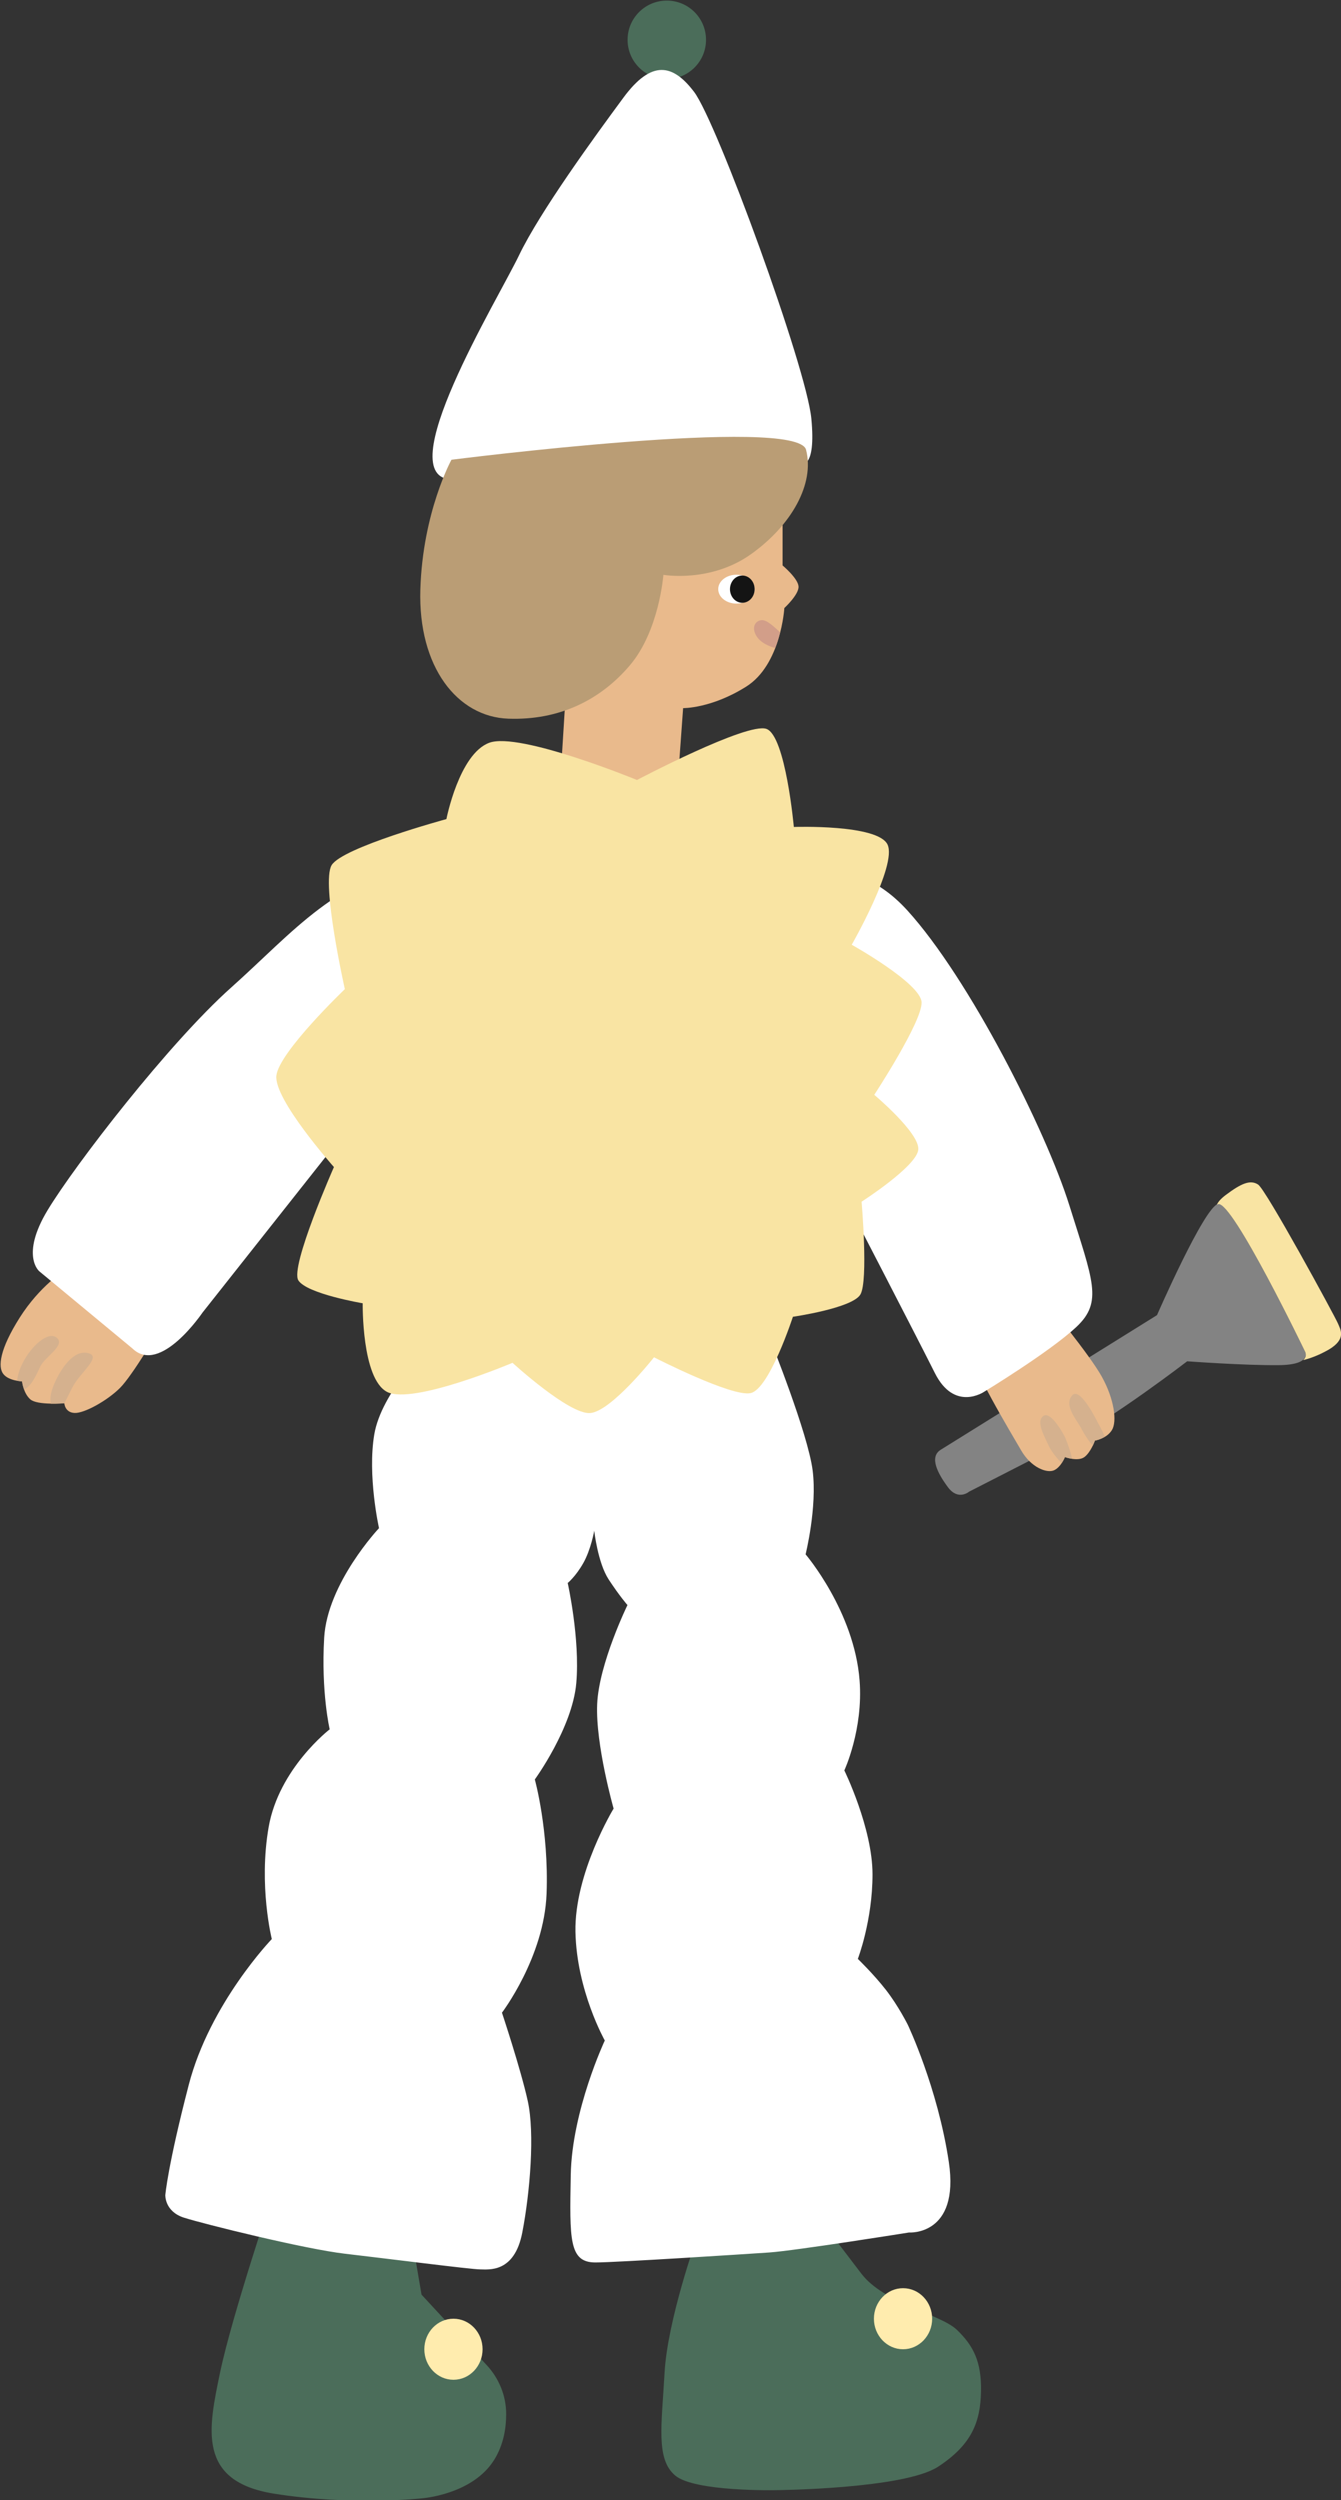 <?xml version="1.0" encoding="utf-8"?>
<!-- Generator: Adobe Illustrator 22.0.0, SVG Export Plug-In . SVG Version: 6.00 Build 0)  -->
<svg version="1.1" id="Слой_1" xmlns="http://www.w3.org/2000/svg" xmlns:xlink="http://www.w3.org/1999/xlink" x="0px" y="0px"
	 viewBox="0 0 1142.1 2129" style="enable-background:new 0 0 1142.1 2129;" xml:space="preserve">
<rect x="0" y="0" width="1142.1" height="2129" fill="#333333" stroke="none"/>
<style type="text/css">
	.st0{fill:#4B6D5A;}
	.st1{fill:#838383;}
	.st2{fill:#F9E4A3;}
	.st3{fill:#E9BA8C;}
	.st4{fill:#D5B18E;}
	.st5{fill:#FFFFFF;}
	.st6{fill:#D29E89;}
	.st7{fill:#BA9D75;}
	.st8{fill:#141414;}
	.st9{fill:#FFECAE;}
</style>
<g>
	<g>
		<circle id="XMLID_10_" class="st0" cx="567.9" cy="33.9" r="33.4"/>
	</g>
</g>
<g>
	<g>
		<path id="XMLID_5_" class="st1" d="M801.1,1234.6l184.3-114.7c0,0,40-91.7,52-94.7s73.7,125,73.7,125s7.7,12-22,12.3
			s-78-3.3-78-3.3s-62,47.6-98.2,66.2s-87.5,44.8-87.5,44.8s-9.3,8-18-3.7C798.8,1255,791.2,1240.8,801.1,1234.6z"/>
	</g>
</g>
<path class="st2" d="M1139.5,1127c-3.1-7.1-61.3-114-68-118.3s-14.3-1-27.3,8.7c-4.7,3.5-6.9,6.3-7.8,8.5c0.4-0.2,0.8-0.4,1.1-0.5
	c12-3,73.7,125,73.7,125s2.7,4.2-1.3,7.8c5.8-1.4,13.1-4,21.7-8.9C1146.8,1140.3,1141.8,1132.5,1139.5,1127z"/>
<path class="st3" d="M892,1110c0,0,36,43.5,46.5,62.5s13,38,8.5,45.3s-14.5,9-14.5,9s-3.5,10-9,14s-16.5,0-16.5,0s-3.5,8.8-9.5,11.3
	s-19.3-2.3-27.8-17s-44.5-74.3-41.3-82.5S892,1110,892,1110z"/>
<g>
	<g>
		<path id="XMLID_8_" class="st0" d="M233.5,1865c0,0-36,107-46,155s-20,93,46,103.5s125.5,4,125.5,4s43.5-3,62-33
			c7.9-12.8,10.1-26.8,10.1-38.8c0-15.5-6.1-30.4-16.6-41.7l-55.5-60l-13.5-79.5L233.5,1865z"/>
	</g>
</g>
<g>
	<g>
		<path id="XMLID_9_" class="st0" d="M593.5,1905.5c0,0-25,70-27.5,115s-7.5,73.5,9,87.5s86,12.5,86,12.5s109-1,138-20
			s36-38.5,36.5-64s-6.5-39-20.5-52.5s-62-22.3-81.5-48s-34.1-44.5-34.1-44.5h-99.9L593.5,1905.5z"/>
	</g>
</g>
<path class="st3" d="M54.8,1082c0,0-20.9,13-38,40s-18.7,42-14,48s16,6.3,16,6.3s1,10,7,15.3s29,3.3,29,3.3s0.3,7.9,8.7,8.3
	s28-10.6,38.7-21.3s33.3-49.3,33.3-49.3L54.8,1082z"/>
<path class="st4" d="M73.8,1152c-14.7-2.3-27.3,23-30,33.3c-1.1,4.2-1,7.5-0.5,10c6.2,0.1,11.5-0.3,11.5-0.3s0,0,6.7-13.3
	S88.5,1154.3,73.8,1152z"/>
<path class="st4" d="M48.5,1139.3c-7.3-6.3-21.7,6.7-29,21c-3.3,6.4-4.5,11.6-5,15.5c2.5,0.4,4.3,0.5,4.3,0.5s0.3,3.1,1.7,6.9
	c6.5-2.7,10.9-13.5,14-19.9C38.5,1155.3,55.8,1145.6,48.5,1139.3z"/>
<path class="st5" d="M364.1,1147.3c0,0-39.3,38.7-45.3,74s4,80,4,80s-44,46.7-46.7,93.3c-2.7,46.7,4.7,78,4.7,78s-43.3,33.3-52,83.3
	c-8.7,50,2.7,95.3,2.7,95.3s-52.7,54.7-70.7,124s-20,94-20,94s-0.7,14,16,19.3s102.7,26.7,137.3,30.7s107.3,13.3,114.7,13.3
	c7.3,0,29.3,3.3,36-31.3c6.7-34.7,10.7-84.7,4.7-112s-22-75.3-22-75.3s36-47.3,38-101.3s-10-97.3-10-97.3s32-44,35.3-82
	s-7.3-85.3-7.3-85.3s6.8-5.5,13.3-17s9.3-27.5,9.3-27.5s3,27.3,12.3,41.5c9.3,14.2,16,21.8,16,21.8s-24.3,49.8-25.8,84.3
	s14,89,14,89s-33.5,55-32.5,105s25,92.5,25,92.5s-28,59.5-29,114.5s-1.5,74.5,21,74.5c17.6,0,126-7,148-8.5s119-17,119-17
	s43.4,3.1,34-60c-9.5-63.5-35-117-35-117s-8-16-18.5-29.5s-24-26.5-24-26.5s12.5-32.5,12.5-72s-24-88.5-24-88.5s16.2-34.8,13-76.5
	c-4.5-59-46-107.5-46-107.5s10-40,6-71.5s-36-111-36-111l-38-43l-214,6.5L364.1,1147.3z"/>
<path class="st5" d="M112.8,1148.3l-79.3-65.7c0,0-16.3-13.3,7-52C63.8,992,143.8,888.3,196.8,841s91-95.7,166.3-105.7
	S357.9,872,357.9,872l-80.7,113.3l-104.7,132.4C172.5,1117.6,136.5,1171.3,112.8,1148.3z"/>
<path class="st5" d="M662.1,750c0,0,58-32.7,110.7,25.3s118,187.3,138,251.3s28.7,82,6,103.3s-78.7,55.3-78.7,55.3
	s-25.2,17.3-41.9-16s-74.1-144-74.1-144S620.1,800.6,662.1,750z"/>
<path class="st5" d="M385.5,408.3L682,394.9c0,0,13.2,5.7,9-38.5c-4.2-43.7-80.4-252.6-99.9-278.2c-18-23.7-36.1-27.6-60.1,4.9
	c-24,32.5-71,96.9-89,134.4S330.5,408.1,385.5,408.3z"/>
<path class="st3" d="M666.5,427v54.5c0,0,13.3,11.1,13.6,18S668,517.8,668,517.8s-2.8,48.3-32.5,66.9
	c-29.7,18.7-53.7,18.3-53.7,18.3l-8,110.3l-99.3-4.7l8-128.3c0,0-7.7-110.7,28.7-136C547.5,419,666.5,427,666.5,427z"/>
<path class="st6" d="M651.6,528.6c-5.6-2.3-12.9,3.4-7.6,12.6c3.7,6.5,11.8,9.4,16.2,10.6c1.8-4.6,3.2-9.1,4.2-13.3
	C660.9,535.1,655.3,530,651.6,528.6z"/>
<g>
	<g>
		<path id="XMLID_7_" class="st7" d="M384.5,391.5c0,0-24.5,44.5-26.5,110.5s31.5,108.5,75,110s78.5-16,103.5-45.5
			c25-29.5,28.5-77,28.5-77s40,7,74.5-17.5s54.5-60,47-89S384.5,391.5,384.5,391.5z"/>
	</g>
</g>
<ellipse class="st5" cx="627.2" cy="501.7" rx="15.5" ry="12.3"/>
<ellipse class="st8" cx="632.2" cy="501.7" rx="10.5" ry="11.6"/>
<g>
	<g>
		<path id="SVGID_1_" class="st2" d="M542.5,664.2c0,0,94-49.5,110.3-43.5s23.3,83.5,23.3,83.5s71.5-2.5,79.8,15
			s-30.5,85.3-30.5,85.3s58.8,32.8,59.5,49s-40.3,78.8-40.3,78.8s38.5,32.3,37.5,46.5s-48.3,44.5-48.3,44.5s5.8,67.3-1,79
			s-57.5,19-57.5,19s-20,61.5-36,65s-82.3-30.5-82.3-30.5s-36.5,46.3-54.5,47.5c-18,1.2-66-42.8-66-42.8s-85,36-106.8,24.8
			s-20.8-75.5-20.8-75.5s-47.5-8-54.8-19.5s30.3-96.5,30.3-96.5s-51.5-57.8-49-78s58.3-73.5,58.3-73.5s-20.3-90.3-11.3-105.5
			s97.8-39.3,97.8-39.3s10.8-55.5,36.5-65S542.5,664.2,542.5,664.2z"/>
	</g>
</g>
<ellipse class="st9" cx="386.2" cy="2000.5" rx="24.8" ry="26"/>
<ellipse class="st9" cx="769.1" cy="1974.5" rx="24.8" ry="26"/>
<path class="st4" d="M907,1240.7c0,0,2.6,1,6,1.5c-1.4-7.8-6-18.5-6-18.5s-11.5-22.5-18.3-18s0.8,17.3,4.5,25.5
	c2.5,5.4,7.7,11.3,10.9,14.7C906,1243.2,907,1240.7,907,1240.7z"/>
<path class="st4" d="M930.7,1231c1.2-2.4,1.8-4.3,1.8-4.3s4.2-0.7,8.4-3.3c-2.3-5.8-5.7-11.5-5.7-11.5s-15-31.3-21.9-23.8
	s1.2,17.8,7.2,27.5C920.5,1215.7,925.1,1224.9,930.7,1231z"/>
</svg>
